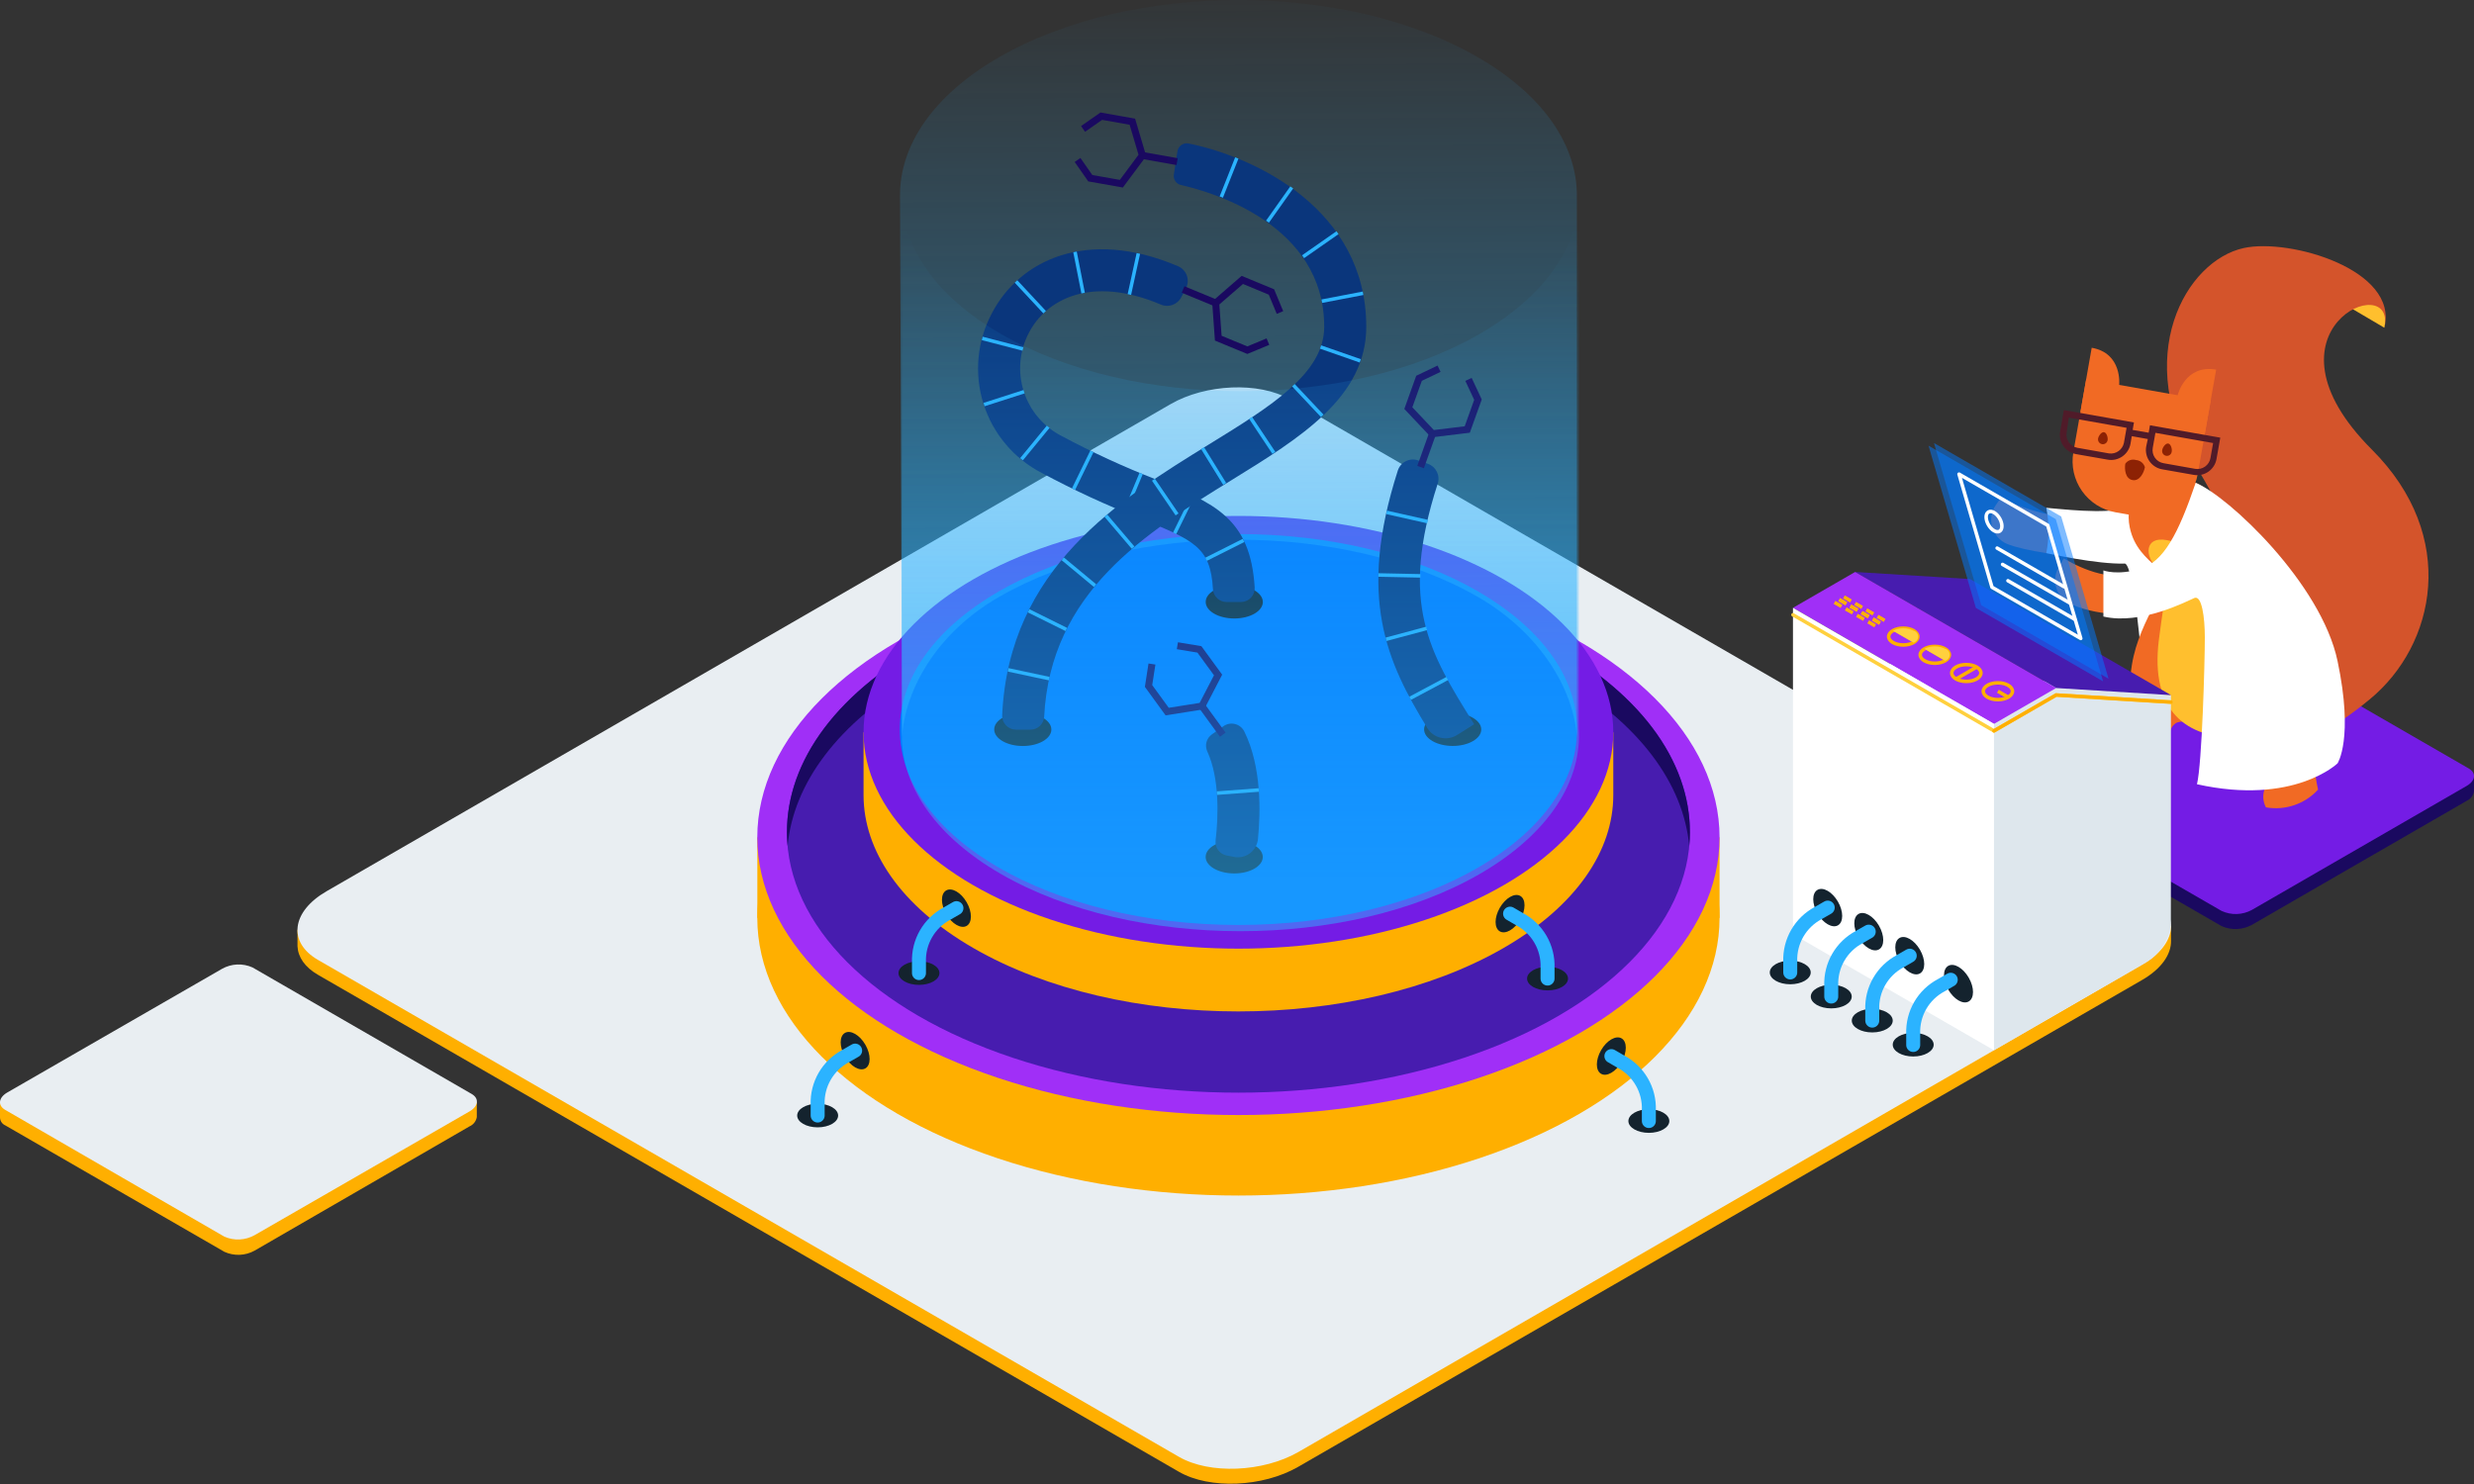 <svg xmlns="http://www.w3.org/2000/svg" width="400" height="240" viewBox="0 0 400 240">
  <rect x="0" y="0" width="400" height="240" fill="#333333" stroke="none"/>
  <defs>
    <linearGradient id="p-pai-beta-a" x1="50.258%" x2="49.781%" y1="90.143%" y2="-1.617%">
      <stop offset="0%" stop-color="#2BB3FF"/>
      <stop offset="100%" stop-color="#2BB3FF" stop-opacity="0"/>
    </linearGradient>
    <linearGradient id="p-pai-beta-b" x1="49.977%" x2="49.977%" y1="90.316%" y2="4.197%">
      <stop offset="0%" stop-color="#2BB3FF"/>
      <stop offset="100%" stop-color="#2BB3FF" stop-opacity="0"/>
    </linearGradient>
  </defs>
  <g fill="none" fill-rule="evenodd">
    <path fill="#FFAF00" fill-rule="nonzero" d="M351,149.72 L350.41,150.02 C349.752,148.911 348.805,148.002 347.67,147.39 L208.5,67 C203.56,64.15 194.94,64.51 189.24,67.8 L52.81,146.59 C51.068,147.492 49.625,148.882 48.66,150.59 L48.1,150.34 L48.1,153.03 L48.1,153.03 C48.18,154.77 49.27,156.42 51.43,157.66 L190.62,238.03 C195.56,240.88 204.18,240.52 209.88,237.23 L346.3,158.51 C349.48,156.68 351.07,154.33 351.012,152.11 L351.012,152.11 L351,149.72 Z"/>
    <path fill="#E9EEF2" fill-rule="nonzero" d="M190.62,235.61 L51.43,155.25 C46.49,152.4 47.11,147.42 52.81,144.13 L189.24,65.37 C194.94,62.07 203.56,61.72 208.5,64.57 L347.69,144.93 C352.62,147.78 352.01,152.76 346.3,156.05 L322.4,169.85 L209.88,234.85 C204.18,238.1 195.56,238.46 190.62,235.61 Z"/>
    <path fill="#FFAF00" fill-rule="nonzero" d="M77.09,180.66 L77.09,178.19 L75.48,178.9 L40.82,158.9 C39.245,158.182 37.422,158.256 35.91,159.1 L1.73,178.84 L-0.001,178.14 L-0.001,180.6 L-0.001,180.6 L-0.001,180.66 L-0.001,180.66 C-0.016,181.238 0.32,181.768 0.85,182 L36.28,202.45 C37.852,203.168 39.672,203.094 41.18,202.25 L75.9,182.17 C76.528,181.903 76.977,181.333 77.09,180.66 Z"/>
    <path fill="#E9EEF2" fill-rule="nonzero" d="M36.28,200 L0.85,179.5 C-0.41,178.78 -0.25,177.5 1.2,176.67 L35.92,156.67 C37.432,155.829 39.252,155.751 40.83,156.46 L76.26,176.92 C77.51,177.64 77.36,178.92 75.9,179.75 L41.18,199.75 C39.677,200.599 37.862,200.692 36.28,200 L36.28,200 Z"/>
    <rect width="155.57" height="13.02" x="122.45" y="135.42" fill="#FFAF00" fill-rule="nonzero"/>
    <ellipse cx="200.23" cy="148.44" fill="#FFAF00" fill-rule="nonzero" rx="77.79" ry="44.91"/>
    <ellipse cx="200.23" cy="135.42" fill="#A02FF7" fill-rule="nonzero" rx="77.79" ry="44.91"/>
    <ellipse cx="200.23" cy="134.56" fill="#471CAF" fill-rule="nonzero" rx="73" ry="42.15"/>
    <path fill="#1A0960" fill-rule="nonzero" d="M148.61,109.28 C177.12,92.82 223.34,92.82 251.85,109.28 C265.11,116.94 272.19,126.8 273.12,136.82 C274.19,125.29 267.12,113.56 251.85,104.76 C223.34,88.3 177.12,88.3 148.61,104.76 C133.36,113.56 126.27,125.29 127.34,136.82 C128.27,126.8 135.35,116.94 148.61,109.28 Z"/>
    <path fill="#FFAF00" fill-rule="nonzero" d="M260.84,118.43 L258.24,118.43 C255.45,113.09 250.4,108.05 243.09,103.83 C219.42,90.17 181.04,90.17 157.37,103.83 C150.06,108.05 145.01,113.09 142.22,118.43 L139.62,118.43 L139.62,128.58 L139.62,128.58 C139.62,137.53 145.54,146.49 157.37,153.32 C181.04,166.99 219.37,166.99 243.09,153.32 C254.92,146.49 260.84,137.53 260.84,128.58 L260.84,128.58 L260.84,118.43 Z"/>
    <ellipse cx="200.23" cy="118.43" fill="#741CE5" fill-rule="nonzero" rx="60.61" ry="34.99"/>
    <ellipse cx="200.23" cy="117.98" fill="#027AFF" fill-rule="nonzero" rx="54.75" ry="31.61"/>
    <path fill="#1A0960" fill-rule="nonzero" d="M400,128 L400,128 L400,125.54 L397.17,125.54 L363.73,106.23 C362.155,105.521 360.338,105.599 358.83,106.44 L325.75,125.54 L322.92,125.54 L322.92,128 L322.92,128 C322.907,128.564 323.235,129.08 323.75,129.31 L359.18,149.77 C360.757,150.477 362.575,150.403 364.09,149.57 L398.81,129.52 C399.43,129.236 399.874,128.67 400,128 L400,128 Z"/>
    <path fill="#741CE5" fill-rule="nonzero" d="M359.17,147.31 L323.74,126.86 C322.49,126.13 322.64,124.86 324.1,124.03 L358.82,104.03 C360.328,103.186 362.148,103.112 363.72,103.83 L399.15,124.28 C400.41,125.01 400.25,126.28 398.8,127.11 L364.08,147.16 C362.56,147.988 360.737,148.044 359.17,147.31 L359.17,147.31 Z"/>
    <path fill="#F16A24" fill-rule="nonzero" d="M338.3,90.13 C334.3,90.13 327.14,89.06 324.49,87.96 C323.327,87.46 322.451,86.463 322.102,85.247 C321.753,84.03 321.969,82.72 322.69,81.68 L323.49,80.52 C323.89,80.79 337.1,87.25 346.28,81.76 L349.44,87.05 C346.08,89.08 342.226,90.146 338.3,90.13 L338.3,90.13 Z"/>
    <path fill="#FFF" fill-rule="nonzero" d="M343.57,82.13 C340.62,83.25 332.69,82.25 330.85,82.13 C331.323,84.547 331.323,87.033 330.85,89.45 C330.85,89.45 339.12,91.31 343.57,91.14 C345.08,91.56 346.36,107.88 346.36,107.88 L352.51,101.05 L349.07,82.64 L343.57,82.13 Z"/>
    <path fill="#FFBF2E" fill-rule="nonzero" d="M385.5,53 C385.5,53 386.5,49.37 383.37,47.62 C381.424,46.642 379.088,46.871 377.37,48.21 L385.5,53 Z"/>
    <path fill="#D4542B" fill-rule="nonzero" d="M367.29,119.66 C367.29,119.66 370.79,123.26 383.14,113.1 C393.79,104.34 397.54,86.76 383.51,72.73 C364.06,53.29 387.51,43.48 385.51,52.98 C387.85,43.61 370.2,38.49 362.79,40.11 C353.47,42.11 344.41,57.59 355.4,75.97 C366.39,94.35 374.86,118.76 367.29,119.66 Z"/>
    <path fill="#F16A24" fill-rule="nonzero" d="M375.5,103.07 C369.81,92.36 359.4,78.07 352.59,77.37 C345.78,76.67 343.46,81.05 344.34,85.29 C345.02,88.54 346.97,90.17 348.81,91.87 C350.99,93.87 353,96.01 352.51,101.05 C351.59,110.34 365.44,115.58 368.97,111.15 C372.5,106.72 375.5,103.07 375.5,103.07 Z"/>
    <path fill="#F16A24" fill-rule="nonzero" d="M344.69,107.51 C345.96,99.74 351.05,95.35 352.14,86.33 C352.14,86.33 363.67,109.04 361.87,113.73 C360.07,118.42 353.4,115.89 351.77,116.97 C350.14,118.05 350.9,120.97 350.9,120.97 C348.73,123.32 344.27,122.72 343.07,122.24 C342.66,120.407 343.7,118.56 345.48,117.96 C345.6,115.35 343.49,114.92 344.69,107.51 Z"/>
    <path fill="#FFBF2E" fill-rule="nonzero" d="M350.32,87.35 C357.32,88.67 359.24,94.93 358.53,104.63 C357.6,117.21 360.61,117.87 362.05,119.32 C353.52,119.44 347.6,115.04 349.05,103.46 C350.13,95.02 350.88,93.73 348.79,91.87 C346.7,90.01 346.72,86.67 350.32,87.35 Z"/>
    <path fill="#F16A24" fill-rule="nonzero" d="M356.93,107.21 C356.18,119.3 367.67,121.97 368.03,125.57 C367.124,125.989 366.431,126.763 366.115,127.709 C365.799,128.656 365.888,129.691 366.36,130.57 C369.476,131.116 372.655,130.034 374.79,127.7 C374.476,126.325 374.275,124.927 374.19,123.52 C375.19,119.81 380.19,112.7 375.5,103.07 C369.94,91.68 357.65,95.54 356.93,107.21 Z"/>
    <path fill="#F16A24" fill-rule="nonzero" d="M343.76,62.929 L347.41,62.929 C349.635,62.929 351.769,63.813 353.342,65.386 C354.916,66.96 355.8,69.094 355.8,71.319 L355.8,83.319 L335.38,83.319 L335.38,71.319 C335.38,66.685 339.136,62.929 343.77,62.929 L343.76,62.929 Z" transform="rotate(-170 345.59 73.124)"/>
    <path fill="#F16A24" fill-rule="nonzero" d="M356.48 70.14L358.31 59.78C353.31 58.9 352.1 63.87 352.1 63.87 352.1 63.87 351.45 69.25 356.48 70.14zM336.37 66.59L338.19 56.24C343.19 57.12 342.63 62.24 342.63 62.24 342.63 62.24 341.4 67.48 336.37 66.59z"/>
    <path fill="#8D2204" fill-rule="nonzero" d="M343.62 75C344.008 74.443 344.711 74.2 345.36 74.4 346.031 74.452 346.601 74.914 346.79 75.56 346.63 76.43 345.96 77.85 344.79 77.64 343.62 77.43 343.47 75.89 343.62 75zM349.6 72.75C349.525 73.033 349.616 73.335 349.834 73.53 350.052 73.725 350.362 73.782 350.635 73.677 350.908 73.571 351.1 73.321 351.13 73.03 351.21 72.6 350.99 71.81 350.57 71.73 350.15 71.65 349.67 72.33 349.6 72.75zM339.22 70.92C339.17 71.195 339.271 71.476 339.484 71.657 339.697 71.838 339.991 71.891 340.254 71.797 340.517 71.703 340.71 71.475 340.76 71.2 340.83 70.77 340.62 69.98 340.19 69.9 339.76 69.82 339.29 70.5 339.22 70.92z"/>
    <path fill="#501B29" fill-rule="nonzero" d="M333.69,66.32 L333.09,69.76 C332.942,70.589 333.129,71.443 333.612,72.133 C334.094,72.824 334.831,73.294 335.66,73.44 L340.78,74.34 C342.505,74.643 344.15,73.494 344.46,71.77 L344.67,70.54 L347.26,71 L347,72.22 C346.697,73.948 347.852,75.595 349.58,75.9 L354.69,76.8 C355.519,76.948 356.373,76.761 357.063,76.278 C357.754,75.796 358.224,75.059 358.37,74.23 L358.98,70.78 L347.61,68.78 L347.4,69.98 L344.81,69.53 L345.02,68.32 L333.69,66.32 Z M348.49,70 L357.82,71.65 L357.39,74.08 C357.292,74.64 356.976,75.138 356.511,75.464 C356.046,75.791 355.47,75.919 354.91,75.82 L349.8,74.91 C349.239,74.815 348.739,74.499 348.412,74.033 C348.085,73.567 347.958,72.99 348.06,72.43 L348.49,70 Z M334.49,67.54 L343.83,69.19 L343.4,71.62 C343.173,72.732 342.125,73.479 341,73.33 L335.88,72.42 C335.32,72.322 334.822,72.006 334.496,71.541 C334.169,71.076 334.041,70.5 334.14,69.94 L334.49,67.54 Z"/>
    <path fill="#F16A24" fill-rule="nonzero" d="M342.58,99.31 C339.982,99.28 337.411,98.768 335,97.8 C333.838,97.354 332.931,96.42 332.518,95.245 C332.106,94.071 332.231,92.774 332.86,91.7 L333.68,90.31 C338.27,93.01 342.42,93.79 346.01,92.61 C351.88,90.69 354.75,84.15 354.78,84.08 L360.45,86.48 C360.3,86.86 356.51,95.62 347.99,98.48 C346.242,99.04 344.416,99.32 342.58,99.31 Z"/>
    <path fill="#DEE7ED" fill-rule="nonzero" d="M351,112.42 L305,107.31 L322.39,169.85 L336.39,161.76 L336.39,161.76 L346.91,155.68 C349.434,154.225 350.99,151.533 350.99,148.62 L351,112.42 Z"/>
    <polygon fill="#471CAF" fill-rule="nonzero" points="332.44 111.27 299.94 92.5 318.52 93.65 351.02 112.42"/>
    <polygon fill="#A02FF7" fill-rule="nonzero" points="322.39 117.07 289.89 98.3 299.94 92.5 299.94 92.5 332.44 111.27 332.44 111.27 322.39 117.07"/>
    <polygon fill="#027AFF" fill-rule="nonzero" points="340.91 109.76 320.34 97.88 312.69 71.65 333.26 83.53" opacity=".5"/>
    <polygon fill="#FFF" fill-rule="nonzero" points="322.39 117.07 289.89 98.3 289.89 151.09 322.39 169.85"/>
    <polygon fill="#027AFF" fill-rule="nonzero" points="340.03 110.19 319.46 98.31 311.81 72.08 332.38 83.96" opacity=".5"/>
    <polygon stroke="#FFF" stroke-linecap="round" stroke-linejoin="round" stroke-width=".57" points="336.42 103.25 322.07 94.97 316.74 76.68 331.08 84.96"/>
    <line x1="322.9" x2="333.72" y1="88.64" y2="94.89" stroke="#FFF" stroke-linecap="round" stroke-linejoin="round" stroke-width=".57"/>
    <line x1="323.78" x2="334.62" y1="91.28" y2="97.5" stroke="#FFF" stroke-linecap="round" stroke-linejoin="round" stroke-width=".57"/>
    <line x1="324.65" x2="335.44" y1="93.92" y2="100.15" stroke="#FFF" stroke-linecap="round" stroke-linejoin="round" stroke-width=".57"/>
    <ellipse cx="322.397" cy="84.358" stroke="#FFF" stroke-linecap="round" stroke-linejoin="round" stroke-width=".57" rx="1.04" ry="1.8" transform="rotate(-30 322.397 84.358)"/>
    <ellipse cx="323.02" cy="111.79" stroke="#FFAF00" stroke-width=".57" rx="2.36" ry="1.36"/>
    <ellipse cx="317.92" cy="108.84" stroke="#FFAF00" stroke-width=".57" rx="2.36" ry="1.36"/>
    <ellipse cx="312.82" cy="105.9" stroke="#FFAF00" stroke-width=".57" rx="2.36" ry="1.36"/>
    <ellipse cx="307.72" cy="102.95" stroke="#FFAF00" stroke-width=".57" rx="2.36" ry="1.36"/>
    <path fill="#FFAF00" fill-rule="nonzero" d="M311.15 104.93C312.2 104.401 313.44 104.401 314.49 104.93 314.925 105.048 315.228 105.444 315.228 105.895 315.228 106.346 314.925 106.742 314.49 106.86L311.15 104.93zM306.05 102C307.1 101.471 308.34 101.471 309.39 102 309.825 102.118 310.128 102.514 310.128 102.965 310.128 103.416 309.825 103.812 309.39 103.93L306.05 102z"/>
    <line x1="316.25" x2="319.59" y1="109.81" y2="107.88" stroke="#FFAF00" stroke-width=".57"/>
    <line x1="323.02" x2="324.69" y1="111.79" y2="112.75" stroke="#FFAF00" stroke-width=".57"/>
    <line x1="303.95" x2="302.81" y1="100.78" y2="100.12" stroke="#FFAF00" stroke-width=".57"/>
    <line x1="302.13" x2="300.99" y1="99.73" y2="99.07" stroke="#FFAF00" stroke-width=".57"/>
    <line x1="300.32" x2="299.18" y1="98.68" y2="98.03" stroke="#FFAF00" stroke-width=".57"/>
    <line x1="298.51" x2="297.37" y1="97.64" y2="96.98" stroke="#FFAF00" stroke-width=".57"/>
    <line x1="303.18" x2="302.05" y1="101.22" y2="100.56" stroke="#FFAF00" stroke-width=".57"/>
    <line x1="301.37" x2="300.23" y1="100.17" y2="99.51" stroke="#FFAF00" stroke-width=".57"/>
    <line x1="299.56" x2="298.42" y1="99.12" y2="98.47" stroke="#FFAF00" stroke-width=".57"/>
    <line x1="297.74" x2="296.61" y1="98.08" y2="97.42" stroke="#FFAF00" stroke-width=".57"/>
    <line x1="303.95" x2="302.81" y1="100.78" y2="100.12" stroke="#FFAF00" stroke-width=".57"/>
    <line x1="302.13" x2="300.99" y1="99.73" y2="99.07" stroke="#FFAF00" stroke-width=".57"/>
    <line x1="300.32" x2="299.18" y1="98.68" y2="98.03" stroke="#FFAF00" stroke-width=".57"/>
    <line x1="298.51" x2="297.37" y1="97.64" y2="96.98" stroke="#FFAF00" stroke-width=".57"/>
    <line x1="304.71" x2="303.57" y1="100.34" y2="99.68" stroke="#FFAF00" stroke-width=".57"/>
    <line x1="302.89" x2="301.76" y1="99.29" y2="98.63" stroke="#FFAF00" stroke-width=".57"/>
    <line x1="301.08" x2="299.94" y1="98.24" y2="97.59" stroke="#FFAF00" stroke-width=".57"/>
    <line x1="299.27" x2="298.13" y1="97.2" y2="96.54" stroke="#FFAF00" stroke-width=".57"/>
    <path fill="#FFD03E" fill-rule="nonzero" d="M311.15 104.93C312.2 104.401 313.44 104.401 314.49 104.93 314.925 105.048 315.228 105.444 315.228 105.895 315.228 106.346 314.925 106.742 314.49 106.86L311.15 104.93zM306.05 102C307.1 101.471 308.34 101.471 309.39 102 309.825 102.118 310.128 102.514 310.128 102.965 310.128 103.416 309.825 103.812 309.39 103.93L306.05 102z"/>
    <path fill="#FFF" fill-rule="nonzero" d="M355,78.08 C352.19,86.33 349.83,90.83 346.08,91.98 C342.33,93.13 340.08,92.25 340.08,92.25 L340.08,99.71 C346.19,101.13 353.6,97.21 354.79,96.71 C355.98,96.21 356.48,99.82 356.48,103.06 C356.48,107.23 356.02,123.51 355.21,126.83 C370.88,130.3 377.94,123.45 377.94,123.45 C377.94,123.45 380.58,119.45 377.94,106.91 C375.3,94.37 360.29,80.25 355,78.08 Z"/>
    <polyline stroke="#FFD03E" stroke-linecap="round" stroke-width=".57" points="351.02 113.55 332.44 112.4 322.39 118.2 289.89 99.43"/>
    <polyline stroke="#FFAF00" stroke-linecap="round" stroke-width=".57" points="322.39 118.2 332.44 112.4 351.02 113.55"/>
    <polygon fill="#027AFF" fill-rule="nonzero" points="255 31.49 255 31.61 255 31.61" opacity=".5"/>
    <path fill="url(#p-pai-beta-a)" fill-rule="nonzero" d="M161.52,96.54 C182.9,84.2 217.52,84.2 238.95,96.54 C249.07,102.38 254.44,111.54 254.95,119.2 L254.95,119.2 L254.95,31.72 C255,23.59 249.66,15.46 238.95,9.26 C217.56,-3.09 182.95,-3.09 161.52,9.26 C150.78,15.46 145.44,23.59 145.519,31.72 L145.84,119.2 L145.84,119.2 C146.34,111.54 151.39,102.38 161.52,96.54 Z" opacity=".5"/>
    <ellipse cx="199.548" cy="138.591" fill="#14232E" fill-rule="nonzero" rx="2.67" ry="4.62" transform="rotate(-89.88 199.548 138.59)"/>
    <ellipse cx="199.558" cy="97.354" fill="#14232E" fill-rule="nonzero" rx="2.67" ry="4.62" transform="rotate(-89.88 199.558 97.354)"/>
    <ellipse cx="165.366" cy="117.977" fill="#14232E" fill-rule="nonzero" rx="2.67" ry="4.62" transform="rotate(-89.88 165.366 117.977)"/>
    <ellipse cx="234.872" cy="117.968" fill="#14232E" fill-rule="nonzero" rx="2.67" ry="4.62" transform="rotate(-89.88 234.872 117.968)"/>
    <path fill="#0A367C" fill-rule="nonzero" d="M200.67,97.36 L198.33,97.36 C197.162,97.368 196.189,96.465 196.11,95.3 C195.72,88.48 193.11,87.4 184.38,83.86 C178.938,81.729 173.629,79.275 168.48,76.51 C163.938,74.186 160.522,70.133 159.001,65.263 C157.479,60.393 157.98,55.117 160.39,50.62 C164.83,42.12 175.74,36.77 190.48,43.06 C191.132,43.342 191.64,43.881 191.882,44.549 C192.124,45.217 192.08,45.955 191.76,46.59 L191,48.05 C190.383,49.268 188.923,49.795 187.67,49.25 C176.28,44.43 169.12,48.52 166.38,53.77 C164.825,56.693 164.513,60.118 165.514,63.273 C166.515,66.429 168.745,69.048 171.7,70.54 C176.627,73.172 181.706,75.51 186.91,77.54 C196.29,81.35 202.17,83.75 202.86,95 C202.898,95.607 202.686,96.204 202.272,96.65 C201.858,97.096 201.279,97.353 200.67,97.36 L200.67,97.36 Z"/>
    <line x1="201.06" x2="195" y1="87.4" y2="90.45" fill="#FFF" fill-rule="nonzero" stroke="#2BB3FF" stroke-width=".57"/>
    <line x1="192.91" x2="189.92" y1="80.15" y2="86.25" fill="#FFF" fill-rule="nonzero" stroke="#2BB3FF" stroke-width=".57"/>
    <line x1="184.5" x2="181.9" y1="76.57" y2="82.84" fill="#FFF" fill-rule="nonzero" stroke="#2BB3FF" stroke-width=".57"/>
    <line x1="176.54" x2="173.57" y1="73" y2="79.11" fill="#FFF" fill-rule="nonzero" stroke="#2BB3FF" stroke-width=".57"/>
    <line x1="169.47" x2="165.16" y1="69.02" y2="74.27" fill="#FFF" fill-rule="nonzero" stroke="#2BB3FF" stroke-width=".57"/>
    <line x1="165.57" x2="159.1" y1="63.35" y2="65.43" fill="#FFF" fill-rule="nonzero" stroke="#2BB3FF" stroke-width=".57"/>
    <line x1="165.39" x2="158.81" y1="56.44" y2="54.73" fill="#FFF" fill-rule="nonzero" stroke="#2BB3FF" stroke-width=".57"/>
    <line x1="168.9" x2="164.27" y1="50.49" y2="45.52" fill="#FFF" fill-rule="nonzero" stroke="#2BB3FF" stroke-width=".57"/>
    <line x1="175.12" x2="173.81" y1="47.4" y2="40.74" fill="#FFF" fill-rule="nonzero" stroke="#2BB3FF" stroke-width=".57"/>
    <line x1="182.6" x2="184.05" y1="47.63" y2="40.99" fill="#FFF" fill-rule="nonzero" stroke="#2BB3FF" stroke-width=".57"/>
    <path fill="#0A367C" fill-rule="nonzero" d="M230.79 117.77C224.24 107.06 219.4 96.7 226 76.1 226.212 75.439 226.682 74.892 227.304 74.583 227.925 74.274 228.645 74.23 229.3 74.46L230.87 75.01C232.181 75.473 232.883 76.898 232.45 78.22 226.17 97.62 231.07 105.47 238.35 117.13L235.52 118.9C233.901 119.888 231.788 119.383 230.79 117.77L230.79 117.77zM166.61 118L164.26 118C163.648 117.998 163.064 117.746 162.642 117.302 162.221 116.858 162 116.261 162.03 115.65 163.14 91.82 181.03 80.78 195.5 71.85 205.5 65.7 214.1 60.38 214.1 52.85 214.1 36.34 196.1 31.09 190.94 29.92 190.165 29.75 189.66 29.002 189.79 28.22L190.37 24.46C190.433 24.054 190.658 23.691 190.994 23.454 191.329 23.216 191.746 23.125 192.15 23.2 202.91 25.37 220.9 33.84 220.9 52.85 220.9 64.22 210.3 70.76 199.07 77.68 185.33 86.16 169.83 95.68 168.82 115.95 168.736 117.108 167.771 118.003 166.61 118zM203.39 135.69C203.303 136.61 202.83 137.45 202.089 138.001 201.347 138.552 200.406 138.763 199.5 138.58L196.23 137.93 199.56 138.59 198.32 138.35C197.174 138.123 196.397 137.05 196.54 135.89 197 132.12 197.19 125.83 195.2 121.54 194.742 120.554 195.059 119.382 195.95 118.76L197.81 117.44C198.357 117.056 199.045 116.929 199.693 117.095 200.341 117.26 200.884 117.7 201.18 118.3 204 124 203.82 131.39 203.39 135.69z"/>
    <line x1="169.64" x2="163" y1="109.75" y2="108.33" fill="#FFF" fill-rule="nonzero" stroke="#2BB3FF" stroke-width=".57"/>
    <line x1="172.4" x2="166.31" y1="101.8" y2="98.78" fill="#FFF" fill-rule="nonzero" stroke="#2BB3FF" stroke-width=".57"/>
    <line x1="177.05" x2="171.82" y1="94.71" y2="90.37" fill="#FFF" fill-rule="nonzero" stroke="#2BB3FF" stroke-width=".57"/>
    <line x1="183.19" x2="178.79" y1="88.56" y2="83.39" fill="#FFF" fill-rule="nonzero" stroke="#2BB3FF" stroke-width=".57"/>
    <line x1="190.31" x2="186.49" y1="83.19" y2="77.58" fill="#FFF" fill-rule="nonzero" stroke="#2BB3FF" stroke-width=".57"/>
    <line x1="198.01" x2="194.44" y1="78.26" y2="72.48" fill="#FFF" fill-rule="nonzero" stroke="#2BB3FF" stroke-width=".57"/>
    <line x1="205.96" x2="202.2" y1="73.24" y2="67.59" fill="#FFF" fill-rule="nonzero" stroke="#2BB3FF" stroke-width=".57"/>
    <line x1="213.78" x2="209.12" y1="67.25" y2="62.3" fill="#FFF" fill-rule="nonzero" stroke="#2BB3FF" stroke-width=".57"/>
    <line x1="219.93" x2="213.51" y1="58.36" y2="56.12" fill="#FFF" fill-rule="nonzero" stroke="#2BB3FF" stroke-width=".57"/>
    <line x1="220.38" x2="213.71" y1="47.43" y2="48.71" fill="#FFF" fill-rule="nonzero" stroke="#2BB3FF" stroke-width=".57"/>
    <line x1="216.25" x2="210.68" y1="37.63" y2="41.52" fill="#FFF" fill-rule="nonzero" stroke="#2BB3FF" stroke-width=".57"/>
    <line x1="208.85" x2="204.93" y1="30.31" y2="35.85" fill="#FFF" fill-rule="nonzero" stroke="#2BB3FF" stroke-width=".57"/>
    <line x1="199.97" x2="197.46" y1="25.55" y2="31.87" fill="#FFF" fill-rule="nonzero" stroke="#2BB3FF" stroke-width=".57"/>
    <line x1="233.99" x2="228" y1="109.73" y2="112.93" fill="#FFF" fill-rule="nonzero" stroke="#2BB3FF" stroke-width=".57"/>
    <line x1="230.66" x2="224.1" y1="101.63" y2="103.39" fill="#FFF" fill-rule="nonzero" stroke="#2BB3FF" stroke-width=".57"/>
    <line x1="229.65" x2="222.86" y1="93.13" y2="92.99" fill="#FFF" fill-rule="nonzero" stroke="#2BB3FF" stroke-width=".57"/>
    <line x1="230.81" x2="224.18" y1="84.35" y2="82.86" fill="#FFF" fill-rule="nonzero" stroke="#2BB3FF" stroke-width=".57"/>
    <line x1="203.52" x2="196.75" y1="127.76" y2="128.27" fill="#FFF" fill-rule="nonzero" stroke="#2BB3FF" stroke-width=".57"/>
    <polyline stroke="#1A0960" stroke-width="1.13" points="175.11 20.85 178.06 18.79 183.08 19.68 184.7 25.14 181.3 29.71 176.28 28.82 174.22 25.87"/>
    <line x1="184.7" x2="190.32" y1="25.14" y2="26.14" stroke="#1A0960" stroke-width="1.13"/>
    <polyline stroke="#1A0960" stroke-width="1.13" points="205 55.25 201.67 56.63 196.97 54.69 196.56 49 200.86 45.27 205.57 47.22 206.95 50.54"/>
    <line x1="196.56" x2="191.28" y1="49" y2="46.82" stroke="#1A0960" stroke-width="1.13"/>
    <polyline stroke="#1A0960" stroke-width="1.13" points="237.43 61.36 238.96 64.63 237.23 69.46 231.61 70.14 227.7 66 229.43 61.18 232.67 59.63"/>
    <line x1="231.61" x2="229.68" y1="70.14" y2="75.54" stroke="#1A0960" stroke-width="1.13"/>
    <polyline stroke="#1A0960" stroke-width="1.13" points="190.36 104.43 193.92 105.02 196.94 109.16 194.33 114.19 188.71 115.08 185.7 110.94 186.25 107.39"/>
    <line x1="194.33" x2="197.7" y1="114.19" y2="118.82" stroke="#1A0960" stroke-width="1.13"/>
    <path fill="url(#p-pai-beta-b)" fill-rule="nonzero" d="M239.25,54 C217.87,66.35 183.2,66.35 161.82,54 C151.26,47.91 145.93,39.94 145.82,32 L145.82,118.68 C145.82,118.88 145.82,119.08 145.82,119.29 L145.82,119.63 L145.82,119.63 C146.1,127.5 151.42,135.33 161.82,141.34 C183.2,153.68 217.87,153.68 239.25,141.34 C250.51,134.83 255.83,126.21 255.25,117.69 L255.25,117.69 L255.31,31.69 C255.29,39.7 249.94,47.79 239.25,54 Z" opacity=".5"/>
    <ellipse cx="244.149" cy="147.76" fill="#14232E" fill-rule="nonzero" rx="3.31" ry="1.91" transform="rotate(-60 244.149 147.76)"/>
    <ellipse cx="250.21" cy="158.26" fill="#14232E" fill-rule="nonzero" rx="3.31" ry="1.91"/>
    <path stroke="#2BB3FF" stroke-linecap="round" stroke-linejoin="round" stroke-width="2.26" d="M244.15,147.76 L245.66,148.64 C248.565,150.169 250.334,153.23 250.21,156.51 L250.21,158.26"/>
    <ellipse cx="260.522" cy="170.794" fill="#14232E" fill-rule="nonzero" rx="3.31" ry="1.91" transform="rotate(-60 260.522 170.794)"/>
    <ellipse cx="266.59" cy="181.3" fill="#14232E" fill-rule="nonzero" rx="3.31" ry="1.91"/>
    <path stroke="#2BB3FF" stroke-linecap="round" stroke-linejoin="round" stroke-width="2.26" d="M260.53,170.8 L262.04,171.68 C264.945,173.209 266.714,176.27 266.59,179.55 L266.59,181.3"/>
    <ellipse cx="154.637" cy="146.873" fill="#14232E" fill-rule="nonzero" rx="1.91" ry="3.31" transform="rotate(-30 154.637 146.873)"/>
    <ellipse cx="148.58" cy="157.37" fill="#14232E" fill-rule="nonzero" rx="3.31" ry="1.91"/>
    <path stroke="#2BB3FF" stroke-linecap="round" stroke-linejoin="round" stroke-width="2.26" d="M154.64,146.87 L153.13,147.74 C150.224,149.273 148.455,152.337 148.58,155.62 L148.58,157.37"/>
    <ellipse cx="138.262" cy="169.916" fill="#14232E" fill-rule="nonzero" rx="1.91" ry="3.31" transform="rotate(-30 138.262 169.916)"/>
    <ellipse cx="132.2" cy="180.41" fill="#14232E" fill-rule="nonzero" rx="3.31" ry="1.91"/>
    <path stroke="#2BB3FF" stroke-linecap="round" stroke-linejoin="round" stroke-width="2.26" d="M138.26,169.91 L136.75,170.78 C133.842,172.311 132.072,175.376 132.2,178.66 L132.2,180.41"/>
    <ellipse cx="295.509" cy="146.78" fill="#14232E" fill-rule="nonzero" rx="1.91" ry="3.31" transform="rotate(-30 295.51 146.78)"/>
    <ellipse cx="289.45" cy="157.27" fill="#14232E" fill-rule="nonzero" rx="3.31" ry="1.91"/>
    <path stroke="#2BB3FF" stroke-linecap="round" stroke-linejoin="round" stroke-width="2.26" d="M295.51,146.78 L294,147.65 C291.095,149.179 289.326,152.24 289.45,155.52 L289.45,157.27"/>
    <ellipse cx="302.146" cy="150.674" fill="#14232E" fill-rule="nonzero" rx="1.91" ry="3.31" transform="rotate(-30 302.146 150.674)"/>
    <ellipse cx="296.08" cy="161.17" fill="#14232E" fill-rule="nonzero" rx="3.31" ry="1.91"/>
    <path stroke="#2BB3FF" stroke-linecap="round" stroke-linejoin="round" stroke-width="2.26" d="M302.14,150.67 L300.62,151.54 C297.716,153.074 295.95,156.138 296.08,159.42 L296.08,161.17"/>
    <ellipse cx="308.773" cy="154.558" fill="#14232E" fill-rule="nonzero" rx="1.91" ry="3.31" transform="rotate(-30 308.773 154.558)"/>
    <ellipse cx="302.71" cy="165.06" fill="#14232E" fill-rule="nonzero" rx="3.31" ry="1.91"/>
    <path stroke="#2BB3FF" stroke-linecap="round" stroke-linejoin="round" stroke-width="2.26" d="M308.77,154.56 L307.25,155.44 C304.347,156.97 302.582,160.031 302.71,163.31 L302.71,165.06"/>
    <ellipse cx="316.653" cy="159.082" fill="#14232E" fill-rule="nonzero" rx="1.917" ry="3.321" transform="rotate(-29.887 316.653 159.081)"/>
    <ellipse cx="309.33" cy="168.95" fill="#14232E" fill-rule="nonzero" rx="3.31" ry="1.91"/>
    <path stroke="#2BB3FF" stroke-linecap="round" stroke-linejoin="round" stroke-width="2.26" d="M315.4,158.45 L313.88,159.33 C310.975,160.859 309.206,163.92 309.33,167.2 L309.33,169"/>
  </g>
</svg>
